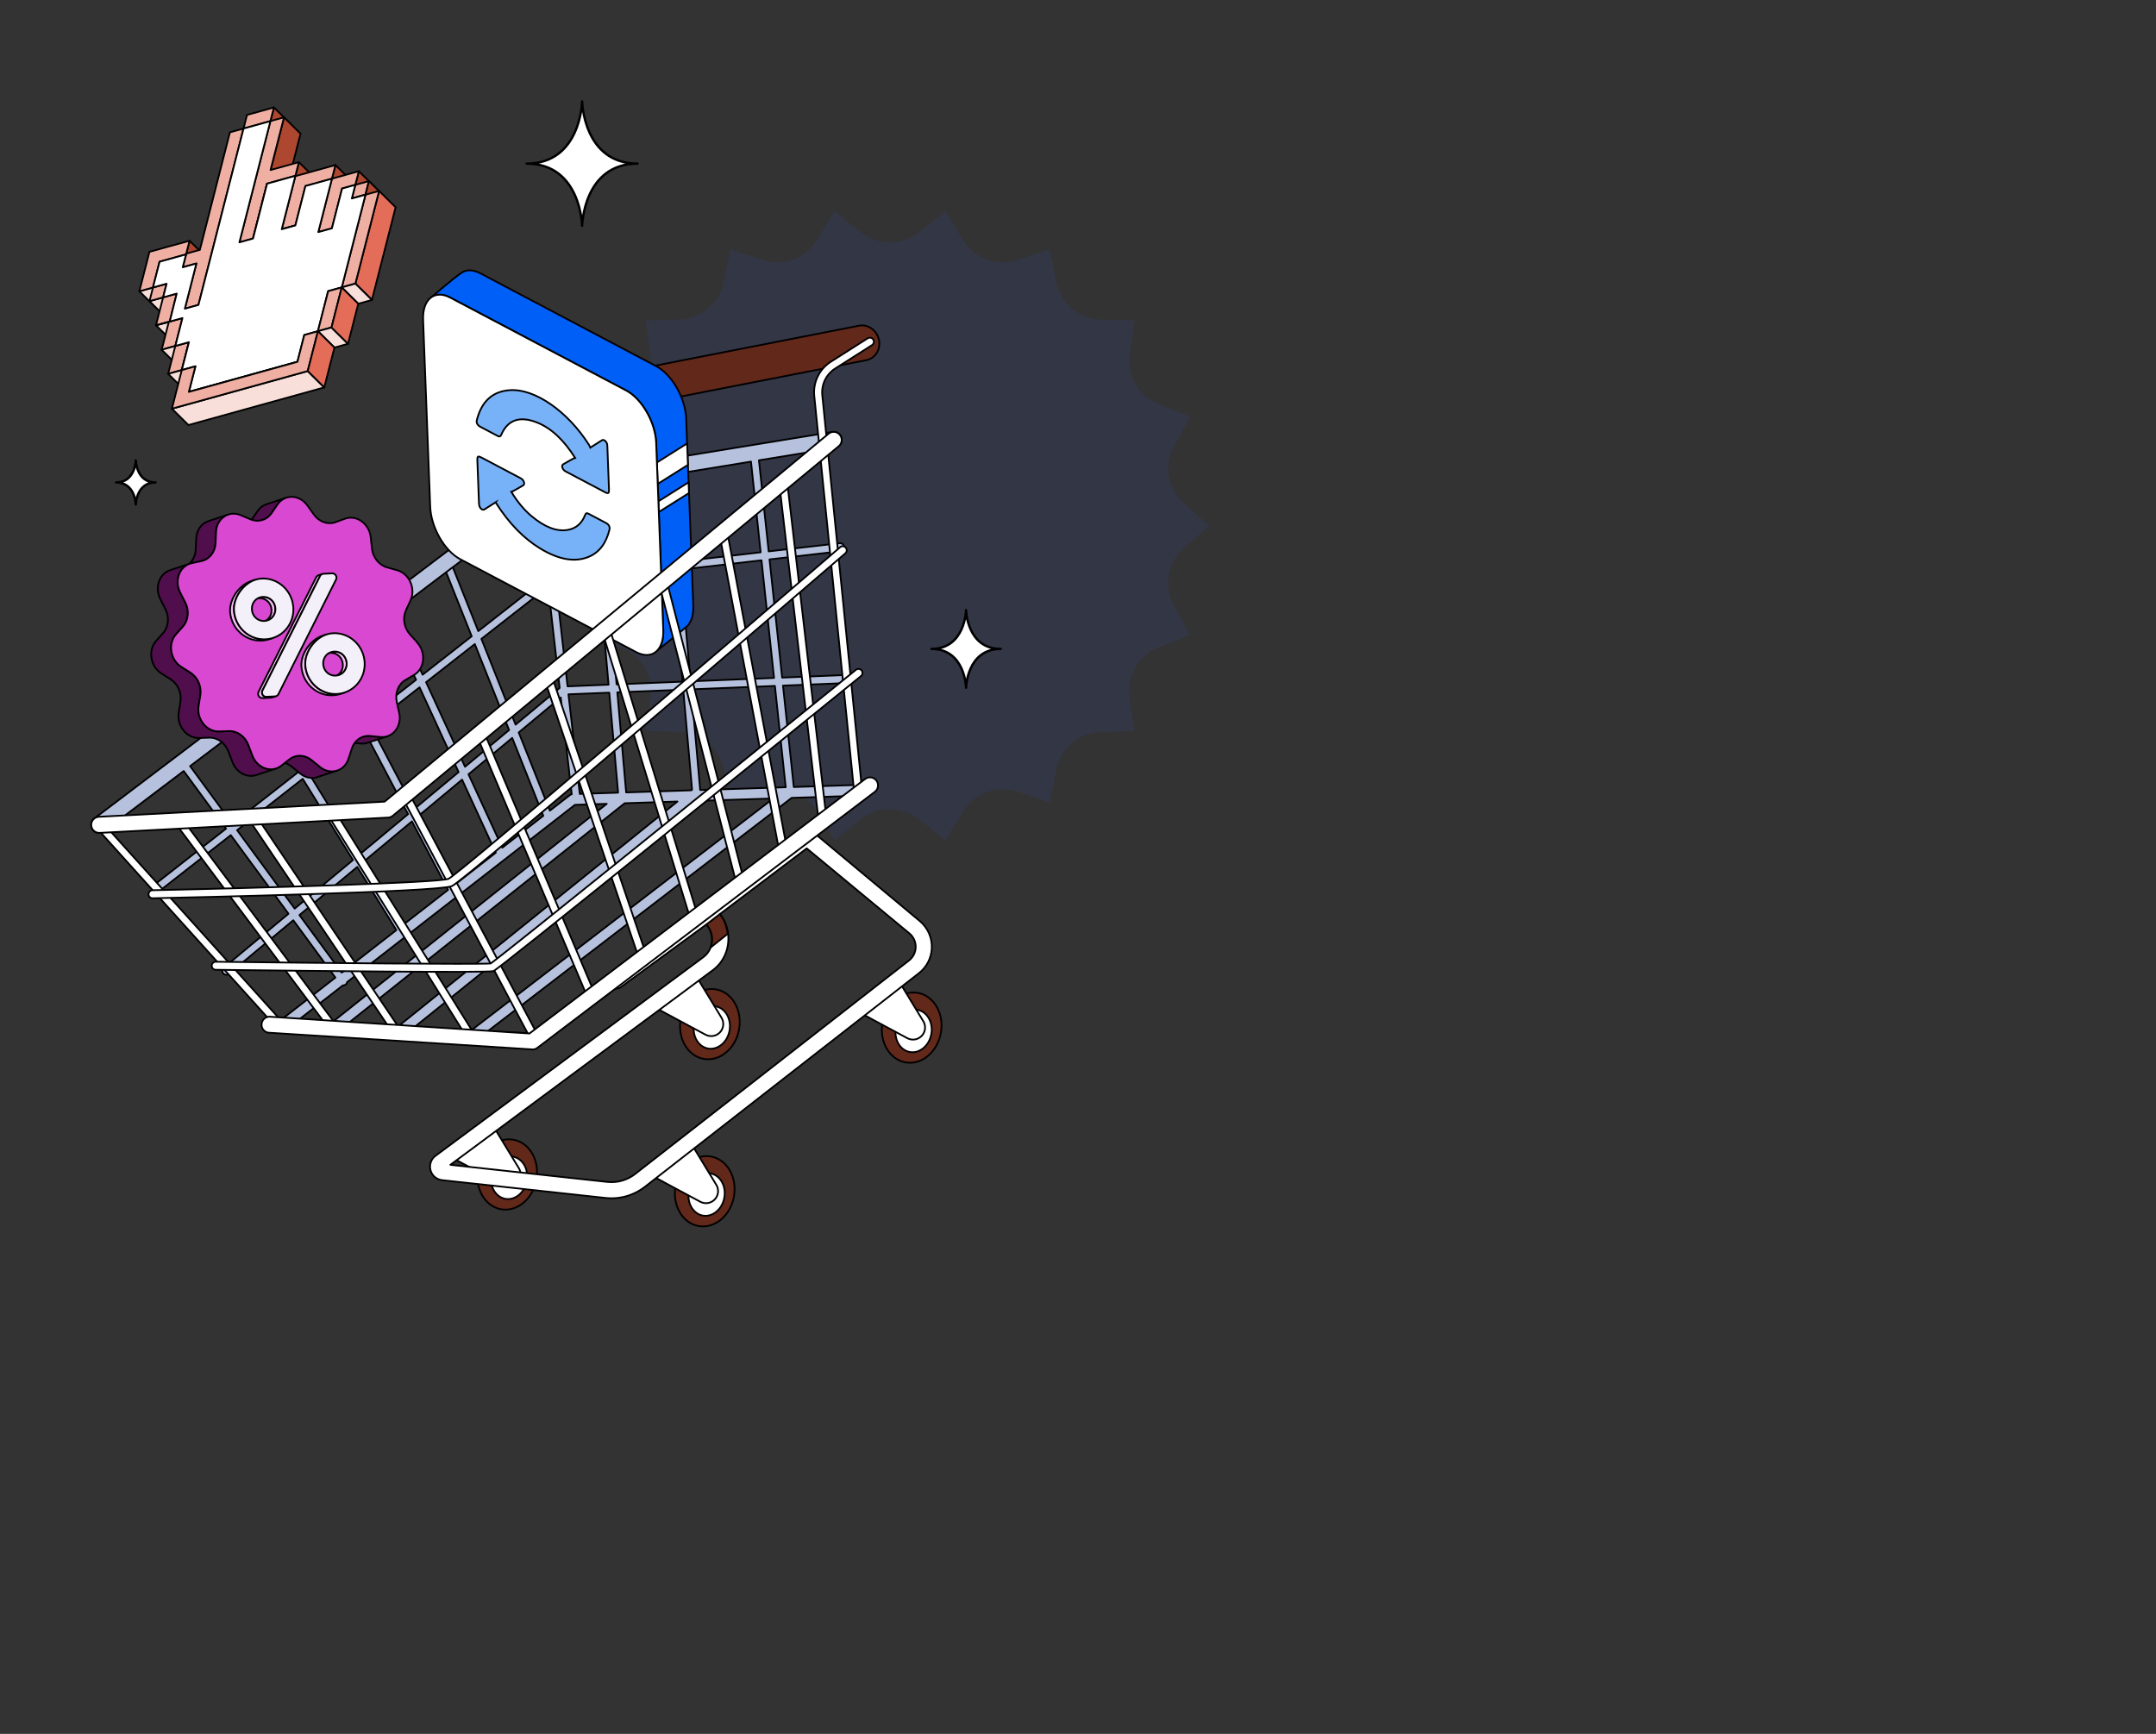 <svg width="920" height="740" viewBox="0 0 920 740" fill="none" xmlns="http://www.w3.org/2000/svg">
<rect x="0" y="0" width="920" height="740" fill="#333333" stroke="none"/>
<g clip-path="url(#clip0_8803_6332)">
<path opacity="0.4" d="M392.219 99.103L403.45 90.141L410.94 102.405C415.787 110.343 425.479 113.874 434.295 110.909L447.909 106.329L450.758 120.412C452.6 129.53 460.499 136.166 469.799 136.403L484.157 136.764L482.02 150.978C480.637 160.178 485.794 169.115 494.447 172.515L507.815 177.767L500.947 190.391C496.502 198.567 498.294 208.726 505.261 214.886L516.026 224.398L505.261 233.909C498.286 240.07 496.502 250.228 500.947 258.404L507.815 271.029L494.447 276.28C485.794 279.68 480.637 288.618 482.02 297.818L484.157 312.032L469.799 312.392C460.499 312.622 452.6 319.257 450.758 328.384L447.909 342.466L434.295 337.887C425.479 334.921 415.787 338.452 410.94 346.391L403.45 358.655L392.219 349.692C384.949 343.892 374.635 343.892 367.366 349.692L356.134 358.655L348.644 346.391C343.798 338.452 334.105 334.921 325.289 337.887L311.675 342.466L308.827 328.384C306.985 319.266 299.085 312.63 289.786 312.392L275.427 312.032L277.564 297.818C278.947 288.618 273.79 279.68 265.137 276.28L251.769 271.029L258.637 258.404C263.083 250.228 261.29 240.07 254.323 233.909L243.559 224.398L254.323 214.886C261.298 208.726 263.083 198.567 258.637 190.391L251.769 177.767L265.137 172.515C273.79 169.115 278.947 160.178 277.564 150.978L275.427 136.764L289.786 136.403C299.085 136.174 306.985 129.538 308.827 120.412L311.675 106.329L325.289 110.909C334.105 113.874 343.798 110.343 348.644 102.405L356.134 90.141L367.366 99.103C374.635 104.904 384.949 104.904 392.219 99.103Z" fill="#323B60"/>
<path d="M248.404 43.289C248.404 43.289 247.88 69.832 224.738 69.832C247.88 69.832 248.404 96.375 248.404 96.375C248.404 96.375 248.928 69.832 272.07 69.832C248.928 69.832 248.404 43.289 248.404 43.289Z" fill="white" stroke="black" stroke-linejoin="round"/>
<path d="M412.233 260.387C412.233 260.387 411.905 276.952 397.465 276.952C411.913 276.952 412.233 293.517 412.233 293.517C412.233 293.517 412.56 276.952 427 276.952C412.552 276.952 412.233 260.387 412.233 260.387Z" fill="white" stroke="black" stroke-linejoin="round"/>
<path d="M57.946 196.486C57.946 196.486 57.757 205.899 49.555 205.899C57.757 205.899 57.946 215.312 57.946 215.312C57.946 215.312 58.134 205.899 66.336 205.899C58.134 205.899 57.946 196.486 57.946 196.486Z" fill="white" stroke="black" stroke-linejoin="round"/>
<path d="M364.352 335.052L338.729 335.88L334.112 292.616L363.206 291.436C364.147 291.37 364.867 290.551 364.802 289.601C364.737 288.651 363.918 287.938 362.968 288.003L333.752 289.191L328.366 238.743L358.605 235.261C359.546 235.195 360.267 234.376 360.201 233.426C360.136 232.475 359.317 231.763 358.368 231.828L328.005 235.318L323.855 196.453L356.297 191.153C358.171 190.842 359.44 189.08 359.137 187.204C358.834 185.328 357.066 184.058 355.191 184.362L232.146 204.449L230.296 188.163C229.657 183.534 231.777 178.905 235.69 176.366L246.783 169.165C247.577 168.649 247.806 167.584 247.29 166.789C246.774 165.994 245.71 165.765 244.916 166.281L233.824 173.482C228.798 176.743 226.072 182.69 226.89 188.638L228.912 206.399L40.279 349.299C38.765 350.446 38.47 352.6 39.616 354.116C40.55 355.345 42.146 355.771 43.521 355.279C43.84 355.165 44.151 355.001 44.43 354.788L78.386 329.064C78.386 329.064 78.386 329.08 78.402 329.088L96.444 353.665L66.426 377.169C65.689 377.767 65.575 378.849 66.172 379.586C66.647 380.168 67.425 380.364 68.088 380.119C68.268 380.053 68.431 379.963 68.587 379.84L98.475 356.434L123.098 389.974L95.487 412.97C94.75 413.568 94.635 414.65 95.225 415.387C95.699 415.969 96.477 416.165 97.148 415.928C97.32 415.862 97.492 415.772 97.648 415.649L125.145 392.751L143.113 417.222L119.922 435.27C118.923 436.048 118.743 437.49 119.521 438.489C120.143 439.292 121.199 439.571 122.108 439.243C122.329 439.161 122.542 439.046 122.738 438.891L146.339 420.532C146.568 420.548 146.797 420.532 147.018 420.45C147.182 420.392 147.329 420.31 147.477 420.204C147.829 419.934 148.05 419.557 148.123 419.147L245.342 343.499L258.898 343.064L142.27 435.868C141.28 436.654 141.116 438.096 141.902 439.087C142.532 439.874 143.572 440.144 144.472 439.817C144.702 439.735 144.923 439.612 145.119 439.456L266.568 342.81L289.072 342.081L169.751 438.17C168.769 438.965 168.605 440.406 169.399 441.398C170.029 442.184 171.069 442.438 171.961 442.119C172.191 442.037 172.42 441.914 172.624 441.75L296.693 341.844L329.962 340.771L202.004 439.03C200.998 439.8 200.817 441.242 201.587 442.25C202.209 443.061 203.265 443.339 204.174 443.012C204.395 442.93 204.599 442.815 204.796 442.668L337.812 340.525L364.524 339.665C365.784 339.624 366.783 338.567 366.742 337.297C366.701 336.027 365.645 335.036 364.376 335.077L364.352 335.052ZM330.297 289.331L294.671 290.781L290.447 243.109L324.944 239.136L330.297 289.331ZM158.127 309.713L179.026 293.345L195.693 329.514L176.849 345.211L158.135 309.713H158.127ZM174.139 347.456L153.281 364.823L131.89 330.252L155.368 311.868L174.131 347.464L174.139 347.456ZM181.809 291.166L202.602 274.879L217.239 311.573L198.435 327.237L181.817 291.166H181.809ZM205.418 272.675L233.898 250.376L238.809 293.607L220.014 309.263L205.426 272.675H205.418ZM237.229 249.245L255.705 247.115L259.684 292.206L242.19 292.919L237.229 249.245ZM286.739 240.07L258.816 243.281L255.665 207.595L283.465 203.057L286.739 240.07ZM259.119 246.722L287.042 243.502L291.241 290.92L263.122 292.067L259.119 246.722ZM324.584 235.711L290.153 239.677L286.862 202.499L320.458 197.011L324.584 235.711ZM234.061 211.118L252.259 208.144L255.394 243.674L236.828 245.813L232.981 211.937L234.061 211.118ZM229.805 214.346L233.447 246.386C233.39 246.419 233.325 246.443 233.275 246.484L204.092 269.341L193.213 242.069L190.372 244.223L201.276 271.553L180.336 287.954L168.237 261.689C168.155 261.517 168.04 261.37 167.917 261.239L229.821 214.346H229.805ZM165.175 263.303L177.536 290.133L156.49 306.617L142.966 280.966C142.852 280.761 142.696 280.598 142.524 280.458L165.175 263.295V263.303ZM81.128 326.999C81.128 326.999 81.12 326.991 81.112 326.983L139.896 282.457C139.929 282.531 139.954 282.613 140.003 282.687L153.755 308.771L130.081 327.311L114.323 301.84L111.572 303.921L127.363 329.441L99.146 351.535L81.136 326.999H81.128ZM101.176 354.313L129.173 332.39L150.62 367.052L125.743 387.77L101.176 354.313ZM145.807 415.1L127.773 390.539L152.446 369.993L169.129 396.954L145.815 415.1H145.807ZM171.855 394.832L155.114 367.773L175.784 350.561L191.191 379.783L171.855 394.832ZM193.941 377.645L178.478 348.316L197.175 332.742L211.549 363.939L193.941 377.645ZM214.341 361.768L199.917 330.465L218.573 314.932L231.827 348.168L214.341 361.776V361.768ZM243.082 339.402L234.651 345.965L221.348 312.613L239.276 297.687L243.967 338.985C243.647 339.058 243.344 339.198 243.082 339.402ZM247.405 338.829L242.575 296.327L259.987 295.622L263.752 338.296L247.405 338.821V338.829ZM295.269 337.059L294.983 337.289L267.191 338.19L263.425 295.483L291.544 294.344L295.318 337.027C295.318 337.027 295.285 337.043 295.269 337.059ZM298.781 337.166L294.974 294.205L330.666 292.755L335.275 335.986L298.773 337.166H298.781Z" fill="#B6C1DD" stroke="black" stroke-width="0.75" stroke-linecap="round" stroke-linejoin="round"/>
<path d="M288.259 506.199C286.802 514.392 291.198 522.027 298.083 523.256C304.967 524.485 311.729 518.832 313.186 510.64C314.643 502.447 310.247 494.812 303.363 493.583C296.478 492.354 289.717 498.007 288.259 506.199Z" fill="#62281A" stroke="black" stroke-width="0.75" stroke-linecap="round" stroke-linejoin="round"/>
<path d="M293.943 508.436C293.058 513.409 295.727 518.054 299.91 518.791C304.093 519.537 308.195 516.104 309.087 511.131C309.971 506.159 307.302 501.513 303.119 500.776C298.936 500.031 294.835 503.463 293.943 508.436Z" fill="white" stroke="black" stroke-width="0.75" stroke-linecap="round" stroke-linejoin="round"/>
<path d="M295.013 488.16L305.663 505.675C306.76 507.477 306.645 509.763 305.376 511.451C303.846 513.483 301.07 514.097 298.827 512.893L278.387 501.915L295.013 488.16Z" fill="white" stroke="black" stroke-width="0.75" stroke-linecap="round" stroke-linejoin="round"/>
<path d="M228.897 503.467C230.354 495.275 225.956 487.64 219.075 486.415C212.193 485.189 205.434 490.837 203.977 499.029C202.521 507.221 206.918 514.855 213.8 516.081C220.681 517.306 227.441 511.659 228.897 503.467Z" fill="#62281A" stroke="black" stroke-width="0.75" stroke-linecap="round" stroke-linejoin="round"/>
<path d="M209.665 501.292C208.781 506.265 211.45 510.91 215.633 511.647C219.816 512.393 223.917 508.96 224.81 503.988C225.694 499.015 223.025 494.37 218.842 493.632C214.659 492.887 210.549 496.32 209.665 501.292Z" fill="white" stroke="black" stroke-width="0.75" stroke-linecap="round" stroke-linejoin="round"/>
<path d="M210.728 481.008L221.378 498.523C222.475 500.326 222.36 502.611 221.091 504.299C219.56 506.331 216.785 506.945 214.542 505.741L194.102 494.763L210.728 481.008Z" fill="white" stroke="black" stroke-width="0.75" stroke-linecap="round" stroke-linejoin="round"/>
<path d="M315.378 439.308C316.834 431.116 312.437 423.482 305.555 422.256C298.674 421.031 291.914 426.678 290.458 434.87C289.001 443.062 293.399 450.696 300.28 451.922C307.162 453.147 313.921 447.5 315.378 439.308Z" fill="#62281A" stroke="black" stroke-width="0.75" stroke-linecap="round" stroke-linejoin="round"/>
<path d="M296.161 437.138C295.277 442.11 297.946 446.756 302.129 447.493C306.312 448.238 310.422 444.806 311.306 439.833C312.19 434.86 309.521 430.215 305.338 429.478C301.155 428.732 297.054 432.165 296.161 437.138Z" fill="white" stroke="black" stroke-width="0.75" stroke-linecap="round" stroke-linejoin="round"/>
<path d="M297.231 416.853L307.882 434.369C308.979 436.171 308.864 438.457 307.595 440.144C306.064 442.176 303.289 442.79 301.046 441.586L280.605 430.608L297.231 416.853Z" fill="white" stroke="black" stroke-width="0.75" stroke-linecap="round" stroke-linejoin="round"/>
<path d="M401.495 440.804C402.952 432.612 398.554 424.977 391.672 423.752C384.791 422.526 378.032 428.174 376.575 436.366C375.118 444.558 379.516 452.192 386.398 453.417C393.279 454.643 400.038 448.995 401.495 440.804Z" fill="#62281A" stroke="black" stroke-width="0.75" stroke-linecap="round" stroke-linejoin="round"/>
<path d="M382.271 438.629C381.387 443.601 384.055 448.247 388.238 448.984C392.422 449.729 396.523 446.297 397.415 441.324C398.299 436.351 395.63 431.706 391.447 430.969C387.264 430.223 383.155 433.656 382.271 438.629Z" fill="white" stroke="black" stroke-width="0.75" stroke-linecap="round" stroke-linejoin="round"/>
<path d="M383.341 418.344L393.991 435.86C395.088 437.662 394.973 439.948 393.705 441.635C392.174 443.667 389.399 444.281 387.156 443.077L366.715 432.099L383.341 418.344Z" fill="white" stroke="black" stroke-width="0.75" stroke-linecap="round" stroke-linejoin="round"/>
<path d="M268.802 510.033C271.102 509.206 273.288 508.01 275.261 506.462L392.126 415.338C395.359 412.814 397.357 409.021 397.602 404.917C397.872 400.37 395.94 395.93 392.429 393.046L347.298 355.419C346.087 354.419 344.351 354.37 343.083 355.296L260.877 415.715C259.347 416.837 259.011 418.992 260.133 420.523C261.254 422.055 263.399 422.391 264.938 421.269L301.513 394.48C301.554 394.562 301.603 394.636 301.653 394.709L302.365 395.799C304.035 398.363 304.354 401.591 303.224 404.442C302.578 406.08 301.481 407.506 300.064 408.554L185.843 493.28C183.92 494.706 183.085 497.13 183.707 499.441C184.337 501.751 186.277 503.414 188.659 503.676L258.373 511.271C261.95 511.664 265.503 511.23 268.81 510.042L268.802 510.033ZM344.237 362.079L388.049 398.355C389.866 399.854 390.873 402.156 390.734 404.507C390.611 406.629 389.572 408.595 387.902 409.906L271.036 501.03C267.631 503.684 263.399 504.889 259.109 504.422L192.188 497.13L304.158 414.076C306.605 412.266 308.488 409.808 309.609 406.973C311.558 402.058 311.165 396.151 308.283 391.719L307.571 390.629C307.448 390.441 307.317 390.277 307.17 390.122L344.237 362.079Z" fill="white" stroke="black" stroke-width="0.75" stroke-linecap="round" stroke-linejoin="round"/>
<path d="M302.355 395.799L301.512 394.48L307.177 390.122L308.29 391.719C309.575 393.702 310.205 396.241 310.549 398.519L303.247 404.376C304.344 401.55 304.017 398.347 302.363 395.799H302.355Z" fill="#62281A" stroke="black" stroke-width="0.75" stroke-linecap="round" stroke-linejoin="round"/>
<path d="M370.661 153.443C373.911 152.272 375.843 148.7 375.049 145.005C374.181 140.95 370.367 138.263 366.535 139.017L250.309 161.8C246.478 162.553 244.071 166.453 244.939 170.508C245.806 174.563 249.621 177.251 253.452 176.497L369.679 153.714C370.015 153.648 370.342 153.558 370.661 153.443Z" fill="#62281A" stroke="black" stroke-width="0.75" stroke-linecap="round" stroke-linejoin="round"/>
<path d="M352.104 193.807C352.832 193.545 353.315 192.816 353.233 192.013L350.884 168.689C350.426 164.11 352.546 159.735 356.426 157.261L372.102 147.291C372.905 146.783 373.142 145.718 372.634 144.915C372.127 144.112 371.063 143.883 370.26 144.383L354.584 154.353C349.599 157.523 346.873 163.143 347.462 169.025L349.812 192.349C349.91 193.291 350.753 193.988 351.694 193.889C351.842 193.873 351.973 193.84 352.104 193.799V193.807Z" fill="white" stroke="black" stroke-width="0.75" stroke-linecap="round" stroke-linejoin="round"/>
<path d="M228.59 444.314C228.753 444.257 228.909 444.175 229.048 444.068L367.263 339.501C367.737 339.14 367.999 338.55 367.934 337.952L353.223 192.013C353.125 191.071 352.282 190.375 351.341 190.473C350.391 190.563 349.712 191.415 349.802 192.357L364.414 337.338L227.452 440.955L121.294 437.072L43.608 350.888C42.969 350.184 41.889 350.126 41.176 350.765C40.472 351.404 40.415 352.486 41.054 353.198L119.231 439.923C119.542 440.267 119.984 440.472 120.443 440.488L227.935 444.421C228.156 444.421 228.377 444.396 228.581 444.322L228.59 444.314Z" fill="white" stroke="black" stroke-width="0.75" stroke-linecap="round" stroke-linejoin="round"/>
<path d="M279.988 156.268L204.954 116.642C202.039 115.102 199.412 115.02 197.398 116.142C194.754 117.609 184.145 126.8 183.891 126.989C183.858 127.013 183.834 127.038 183.801 127.063C185.896 125.416 188.835 125.277 192.151 127.03L267.185 166.656C273.922 170.22 279.66 180.239 279.996 189.038L283.025 268.799C283.18 272.789 282.19 275.845 280.438 277.655C283.999 274.821 293.036 267.505 293.397 267.103C295.05 265.268 295.975 262.278 295.828 258.411L292.799 178.65C292.463 169.851 286.733 159.832 279.988 156.268Z" fill="#005FF7" stroke="black" stroke-width="0.75" stroke-miterlimit="10"/>
<path d="M280.316 197.378L280.66 206.521L293.553 198.402L293.201 189.259L280.316 197.378Z" fill="white" stroke="black" stroke-width="0.75" stroke-miterlimit="10"/>
<path d="M293.831 205.841L280.938 213.959L281.118 218.522L294.003 210.412L293.831 205.841Z" fill="white" stroke="black" stroke-width="0.75" stroke-miterlimit="10"/>
<path d="M271.425 278.286L196.391 238.659C189.654 235.096 183.915 225.076 183.579 216.278L180.551 136.517C180.215 127.718 185.413 123.466 192.15 127.03L267.184 166.656C273.922 170.22 279.66 180.239 279.996 189.038L283.024 268.799C283.36 277.598 278.162 281.85 271.425 278.286Z" fill="white" stroke="black" stroke-width="0.75" stroke-miterlimit="10"/>
<path d="M251.924 191.021C253.586 189.964 255.076 189.022 256.557 188.088C256.729 187.981 256.893 187.858 257.089 187.793C257.851 187.547 258.899 188.546 259.103 189.718C259.161 190.046 259.169 190.365 259.177 190.676C259.406 196.722 259.635 202.768 259.865 208.814C259.93 210.649 259.619 210.838 257.99 209.978C252.603 207.135 247.217 204.292 241.831 201.441C241.675 201.359 241.528 201.277 241.372 201.195C240.766 200.884 240.259 200.409 239.989 199.606C239.727 198.803 239.931 198.394 240.349 198.14C241.765 197.271 245.097 195.436 245.392 195.387C240.693 187.981 235.462 182.91 229.47 180.444C221.709 177.249 216.576 179.248 213.826 185.687C213.564 186.302 213.13 186.466 212.361 186.056C209.872 184.721 207.383 183.426 204.887 182.099C203.741 181.485 203.184 180.411 203.454 179.346C205.484 171.236 210.265 166.91 217.796 166.501C228.356 165.919 242.174 175.537 251.261 189.734C251.498 190.111 251.662 190.537 251.908 191.037L251.924 191.021Z" fill="#77B1F7" stroke="black" stroke-width="0.75" stroke-miterlimit="10"/>
<path d="M211.485 214.385C209.987 215.336 208.505 216.278 207.015 217.22C206.843 217.326 206.68 217.449 206.483 217.515C205.714 217.761 204.682 216.777 204.461 215.598C204.404 215.27 204.396 214.951 204.379 214.639C204.15 208.593 203.921 202.547 203.692 196.501C203.626 194.666 203.937 194.47 205.558 195.33C210.945 198.173 216.331 201.015 221.717 203.866C221.898 203.956 222.069 204.055 222.25 204.153C222.831 204.464 223.306 204.948 223.559 205.701C223.813 206.455 223.649 206.897 223.256 207.143C221.824 208.028 218.468 209.896 218.206 209.945C220.801 214.197 223.608 217.58 226.826 220.284C232.343 224.912 237.533 226.985 242.256 226.158C245.76 225.543 248.241 223.438 249.657 219.85C250.033 218.899 250.303 218.817 251.417 219.407C253.807 220.669 256.189 221.922 258.58 223.192C259.832 223.856 260.356 224.896 260.069 226.059C258.67 231.827 255.747 235.767 251.171 237.66C245.334 240.077 238.45 238.889 230.599 234.137C223.412 229.787 217.207 223.323 211.878 215.008C211.763 214.836 211.649 214.672 211.468 214.41L211.485 214.385Z" fill="#77B1F7" stroke="black" stroke-width="0.75" stroke-miterlimit="10"/>
<path d="M228.589 444.314C228.663 444.29 228.745 444.257 228.819 444.216C229.654 443.774 229.973 442.725 229.531 441.889L175.658 340.59C175.216 339.755 174.176 339.427 173.333 339.878C172.498 340.32 172.179 341.369 172.621 342.204L226.494 443.503C226.903 444.265 227.804 444.601 228.589 444.314Z" fill="white" stroke="black" stroke-width="0.75" stroke-linecap="round" stroke-linejoin="round"/>
<path d="M201.029 443.094C201.143 443.053 201.25 443.003 201.356 442.93C202.159 442.43 202.404 441.365 201.905 440.562L142.564 345.604C142.056 344.801 140.992 344.555 140.198 345.055C139.395 345.555 139.15 346.62 139.649 347.423L198.99 442.381C199.424 443.077 200.284 443.356 201.029 443.085V443.094Z" fill="white" stroke="black" stroke-width="0.75" stroke-linecap="round" stroke-linejoin="round"/>
<path d="M170.307 442.528C170.438 442.479 170.569 442.414 170.683 442.332C171.469 441.799 171.674 440.734 171.15 439.939L109.885 349.061C109.353 348.275 108.281 348.07 107.495 348.594C106.709 349.127 106.504 350.192 107.028 350.987L168.293 441.865C168.743 442.528 169.578 442.782 170.299 442.52L170.307 442.528Z" fill="white" stroke="black" stroke-width="0.75" stroke-linecap="round" stroke-linejoin="round"/>
<path d="M142.866 440.3C143.021 440.243 143.177 440.161 143.316 440.062C144.077 439.497 144.233 438.416 143.66 437.654L77.401 349.061C76.828 348.299 75.748 348.144 74.994 348.717C74.233 349.291 74.078 350.364 74.651 351.126L140.909 439.718C141.376 440.341 142.178 440.554 142.866 440.308V440.3Z" fill="white" stroke="black" stroke-width="0.75" stroke-linecap="round" stroke-linejoin="round"/>
<path d="M251.904 424.284C251.904 424.284 251.961 424.259 251.994 424.251C252.87 423.882 253.279 422.867 252.903 421.998L207.691 315.161C207.322 314.285 206.332 313.85 205.439 314.252C204.563 314.621 204.154 315.628 204.531 316.505L249.743 423.342C250.103 424.186 251.052 424.595 251.904 424.292V424.284Z" fill="white" stroke="black" stroke-width="0.75" stroke-linecap="round" stroke-linejoin="round"/>
<path d="M274.304 408.464C275.18 408.145 275.646 407.186 275.351 406.293L236.287 290.936C235.984 290.035 235.01 289.552 234.11 289.863C233.234 290.117 232.726 291.141 233.037 292.042L272.11 407.399C272.413 408.3 273.387 408.784 274.287 408.481C274.295 408.481 274.312 408.481 274.32 408.472L274.304 408.464Z" fill="white" stroke="black" stroke-width="0.75" stroke-linecap="round" stroke-linejoin="round"/>
<path d="M296.087 390.916C296.947 390.605 297.422 389.671 297.143 388.794L260.731 270.062C260.453 269.153 259.487 268.645 258.587 268.923C257.662 269.186 257.17 270.16 257.449 271.07L293.861 389.802C294.139 390.711 295.105 391.219 296.005 390.941C296.03 390.933 296.063 390.924 296.087 390.916Z" fill="white" stroke="black" stroke-width="0.75" stroke-linecap="round" stroke-linejoin="round"/>
<path d="M315.922 376.022C316.749 375.728 317.224 374.843 317.003 373.974L285.085 250.228C284.848 249.311 283.906 248.754 282.99 248.991C282.081 249.221 281.516 250.163 281.753 251.089L313.671 374.835C313.909 375.752 314.85 376.309 315.767 376.072C315.816 376.055 315.873 376.039 315.922 376.022Z" fill="white" stroke="black" stroke-width="0.75" stroke-linecap="round" stroke-linejoin="round"/>
<path d="M334.494 363.021C335.272 362.743 335.755 361.923 335.599 361.088L310.525 228.093C310.353 227.159 309.453 226.544 308.52 226.724C307.586 226.896 306.972 227.798 307.152 228.732L332.227 361.735C332.398 362.669 333.299 363.283 334.232 363.103C334.322 363.087 334.412 363.062 334.494 363.029V363.021Z" fill="white" stroke="black" stroke-width="0.75" stroke-linecap="round" stroke-linejoin="round"/>
<path d="M351.326 349.209C352.062 348.947 352.545 348.201 352.447 347.39L336.157 207.833C336.05 206.891 335.191 206.211 334.249 206.325C333.308 206.44 332.628 207.292 332.743 208.234L349.033 347.791C349.14 348.734 349.999 349.414 350.941 349.299C351.072 349.283 351.203 349.25 351.326 349.209Z" fill="white" stroke="black" stroke-width="0.75" stroke-linecap="round" stroke-linejoin="round"/>
<path d="M192.704 378.234C192.753 378.218 192.794 378.202 192.835 378.185C198.328 375.719 344.106 250.433 360.716 236.162C361.436 235.539 361.518 234.458 360.896 233.737C360.274 233.016 359.193 232.926 358.473 233.557C313.777 271.987 196.633 372.319 191.394 375.064C191.386 375.064 191.378 375.064 191.37 375.072C186.703 376.752 113.323 378.906 65.058 379.938C64.108 379.963 63.355 380.749 63.38 381.692C63.396 382.642 64.19 383.396 65.131 383.371C85.351 382.937 185.926 380.668 192.696 378.234H192.704Z" fill="white" stroke="black" stroke-width="0.75" stroke-linecap="round" stroke-linejoin="round"/>
<path d="M210.582 414.445C212.768 413.658 320.972 326.131 367.396 288.536C368.132 287.938 368.247 286.857 367.649 286.119C367.052 285.382 365.971 285.267 365.235 285.865C313.555 327.712 215.527 406.924 209.395 411.184C203.992 411.643 136.76 411.012 92.08 410.455C91.13 410.447 90.353 411.201 90.336 412.151C90.32 413.101 91.081 413.879 92.031 413.896C135.393 414.428 208.454 415.215 210.574 414.453L210.582 414.445Z" fill="white" stroke="black" stroke-width="0.75" stroke-linecap="round" stroke-linejoin="round"/>
<path d="M166.606 348.742C166.974 348.611 167.326 348.406 167.637 348.152L357.932 190.408C359.397 189.195 359.602 187.024 358.391 185.566C357.179 184.099 355.01 183.895 353.553 185.107L164.134 342.122L42.169 348.594C40.27 348.693 38.821 350.315 38.919 352.215C39.017 354.116 40.638 355.566 42.537 355.468L165.64 348.93C165.976 348.914 166.311 348.848 166.622 348.734L166.606 348.742Z" fill="white" stroke="black" stroke-width="0.75" stroke-linecap="round" stroke-linejoin="round"/>
<path d="M228.402 447.698C228.77 447.567 229.122 447.362 229.433 447.108L373.427 337.854C374.892 336.642 375.097 334.471 373.885 333.012C372.674 331.546 370.505 331.341 369.048 332.554L225.929 441.078L114.86 433.902C112.961 434 111.512 435.622 111.61 437.523C111.708 439.423 113.329 440.873 115.228 440.775L227.436 447.894C227.771 447.878 228.107 447.812 228.418 447.698H228.402Z" fill="white" stroke="black" stroke-width="0.75" stroke-linecap="round" stroke-linejoin="round"/>
<path d="M163.867 314.522C163.376 314.571 162.868 314.571 162.352 314.522L157.997 314.08C157.49 314.031 156.99 314.031 156.499 314.08C155.983 314.137 155.484 314.244 155.001 314.399L146.504 317.201C146.987 317.045 147.486 316.931 148.002 316.882C148.493 316.832 148.992 316.832 149.5 316.882L153.855 317.324C154.379 317.373 154.878 317.373 155.369 317.324C155.623 317.299 155.877 317.258 156.123 317.201C156.368 317.144 156.614 317.078 156.851 317.004L165.348 314.203C164.874 314.358 164.382 314.465 163.867 314.522Z" fill="#500E4C" stroke="black" stroke-width="0.75" stroke-miterlimit="10"/>
<path d="M115.888 218.991L118.418 215.296C119.4 213.854 120.726 212.896 122.175 212.42L113.678 215.222C112.229 215.697 110.903 216.656 109.921 218.098L107.391 221.793C106.425 223.202 105.099 224.185 103.617 224.668L112.114 221.866C113.596 221.375 114.93 220.4 115.888 218.991Z" fill="#500E4C" stroke="black" stroke-width="0.75" stroke-miterlimit="10"/>
<path d="M136.616 327.343L133.014 324.402C131.271 322.977 129.183 322.362 127.202 322.575C126.695 322.624 126.195 322.731 125.704 322.895L117.207 325.697C117.698 325.533 118.198 325.426 118.705 325.377C120.686 325.172 122.774 325.787 124.517 327.204L128.119 330.145C129.912 331.611 131.983 332.177 133.915 331.98C134.431 331.923 134.938 331.816 135.429 331.652L143.927 328.851C143.435 329.014 142.928 329.121 142.412 329.178C140.472 329.383 138.409 328.81 136.616 327.343Z" fill="#500E4C" stroke="black" stroke-width="0.75" stroke-miterlimit="10"/>
<path d="M107.694 322.42L105.991 317.914C104.616 314.285 101.308 311.901 97.813 312.015L93.474 312.155C88.194 312.327 83.88 306.944 84.772 301.3L85.509 296.663C86.099 292.927 84.379 289.044 81.26 287.061L77.388 284.604C72.673 281.613 71.552 274.715 75.129 270.701L78.068 267.4C80.434 264.745 80.851 260.592 79.091 257.151L76.914 252.874C74.883 248.893 75.833 244.313 78.682 241.888L86.745 239.226C89.758 238.235 91.845 235.318 92.001 231.779L92.205 227.044C92.32 224.381 93.499 222.186 95.226 220.809C95.906 220.269 96.667 219.859 97.477 219.589L88.98 222.391C86.082 223.349 83.872 226.143 83.708 229.854L83.504 234.589C83.397 237.088 82.325 239.275 80.647 240.692L72.575 243.355C67.958 244.879 65.887 250.744 68.408 255.693L70.586 259.969C72.346 263.41 71.928 267.563 69.562 270.218L66.624 273.519C63.046 277.534 64.168 284.432 68.883 287.422L72.755 289.879C75.874 291.862 77.593 295.745 77.004 299.481L76.267 304.118C75.375 309.762 79.689 315.145 84.969 314.973L89.308 314.833C92.803 314.719 96.11 317.111 97.485 320.732L99.188 325.238C100.703 329.236 104.386 331.472 107.89 331.104C108.389 331.054 108.881 330.948 109.372 330.784L117.869 327.982C117.386 328.146 116.887 328.244 116.387 328.302C112.884 328.662 109.2 326.434 107.685 322.436L107.694 322.42ZM78.723 241.856C79.288 241.389 79.918 240.995 80.614 240.709C80.049 241.184 79.41 241.569 78.723 241.856Z" fill="#500E4C" stroke="black" stroke-width="0.75" stroke-miterlimit="10"/>
<path d="M178.102 274.248L174.942 270.742C172.396 267.916 171.717 263.729 173.264 260.395L175.18 256.258C177.504 251.228 174.672 244.821 169.466 243.355L165.184 242.151C161.738 241.176 159.118 237.907 158.709 234.073L158.202 229.313C157.661 224.193 153.339 220.523 148.943 220.981C148.362 221.039 147.781 221.17 147.208 221.383L143.164 222.858C142.599 223.062 142.026 223.193 141.453 223.251C138.669 223.537 135.796 222.194 133.954 219.613L131.187 215.738C129.264 213.043 126.374 211.814 123.672 212.101C121.642 212.314 119.727 213.371 118.409 215.304L115.879 218.999C114.602 220.867 112.679 221.981 110.599 222.202C109.371 222.333 108.086 222.145 106.85 221.62L102.7 219.859C101.431 219.318 100.162 219.146 98.95 219.269C95.349 219.646 92.377 222.726 92.189 227.052L91.984 231.787C91.82 235.605 89.397 238.702 86.008 239.431L81.792 240.348C76.668 241.462 74.237 247.68 76.889 252.883L79.066 257.159C80.826 260.6 80.409 264.753 78.043 267.408L75.104 270.709C71.527 274.724 72.648 281.622 77.364 284.612L81.236 287.069C84.355 289.052 86.074 292.935 85.484 296.671L84.747 301.308C83.855 306.952 88.169 312.335 93.449 312.163L97.788 312.023C101.283 311.909 104.591 314.301 105.966 317.922L107.669 322.428C109.183 326.426 112.867 328.662 116.37 328.294C117.664 328.162 118.933 327.671 120.054 326.786L123.476 324.091C124.573 323.222 125.85 322.723 127.168 322.592C129.149 322.387 131.236 323.001 132.98 324.419L136.582 327.36C138.375 328.826 140.446 329.391 142.378 329.195C145.169 328.908 147.691 326.999 148.714 323.845L150.138 319.454C151.121 316.431 153.576 314.407 156.458 314.104C156.949 314.055 157.448 314.055 157.956 314.104L162.311 314.547C162.835 314.596 163.334 314.596 163.825 314.547C168.336 314.08 171.471 309.426 170.342 304.265L169.31 299.571C168.483 295.786 169.957 292.018 172.961 290.248L176.686 288.053C181.221 285.382 181.909 278.541 178.069 274.273L178.102 274.248Z" fill="#D848D1" stroke="black" stroke-width="0.75" stroke-miterlimit="10"/>
<path d="M147.956 282.965C147.776 280.065 145.434 277.935 142.61 278.074C142.373 278.082 142.144 278.115 141.914 278.156C141.685 278.197 141.472 278.254 141.259 278.328L139.598 278.877C140.023 278.738 140.474 278.648 140.948 278.623C143.781 278.484 146.114 280.622 146.294 283.514C146.359 284.571 146.13 285.554 145.68 286.381C145.582 286.562 145.475 286.734 145.361 286.889C145.123 287.217 144.853 287.512 144.542 287.766C144.084 288.151 143.543 288.454 142.954 288.651L144.616 288.102C146.72 287.405 148.111 285.374 147.956 282.965Z" fill="#F6BCF5" stroke="black" stroke-width="0.75" stroke-miterlimit="10"/>
<path d="M143.757 296.179C136.758 296.532 130.733 291.018 130.274 283.842C129.955 278.844 133.786 272.61 139.336 270.767L137.674 271.315C132.124 273.159 128.293 279.385 128.612 284.391C129.071 291.559 135.096 297.072 142.095 296.728C143.241 296.671 144.346 296.458 145.377 296.114L147.039 295.565C146 295.909 144.903 296.122 143.757 296.179Z" fill="#F6BCF5" stroke="black" stroke-width="0.75" stroke-miterlimit="10"/>
<path d="M155.592 282.588C155.134 275.42 149.109 269.906 142.109 270.25C135.11 270.603 129.904 278.05 130.272 283.842C130.731 291.01 136.756 296.523 143.755 296.179C150.754 295.827 156.042 289.757 155.592 282.588ZM143.255 288.356C140.423 288.495 138.09 286.365 137.91 283.465C137.73 280.565 139.776 278.213 142.601 278.074C145.433 277.935 147.766 280.073 147.946 282.965C148.126 285.865 146.08 288.216 143.247 288.356H143.255Z" fill="#F3F0F9" stroke="black" stroke-width="0.75" stroke-miterlimit="10"/>
<path d="M117.526 259.633C117.346 256.733 115.005 254.603 112.18 254.742C111.706 254.767 111.255 254.849 110.83 254.996L109.168 255.545C109.594 255.406 110.044 255.316 110.519 255.291C113.351 255.152 115.684 257.29 115.864 260.182C116.02 262.591 114.628 264.622 112.524 265.327L114.186 264.778C116.29 264.082 117.682 262.05 117.526 259.633Z" fill="#F6BCF5" stroke="black" stroke-width="0.75" stroke-miterlimit="10"/>
<path d="M135.906 245.518C135.472 245.657 135.112 245.976 134.899 246.394L110.324 295.262C109.694 296.507 110.643 297.998 112.018 297.933L115.669 297.752C115.825 297.752 115.981 297.711 116.128 297.67L117.79 297.122C117.642 297.171 117.487 297.195 117.331 297.203L113.68 297.384C112.305 297.449 111.355 295.958 111.986 294.713L136.56 245.845C136.773 245.419 137.142 245.108 137.567 244.969L135.906 245.518Z" fill="#F6BCF5" stroke="black" stroke-width="0.75" stroke-miterlimit="10"/>
<path d="M141.683 244.698C143.058 244.633 144.007 246.124 143.385 247.369L118.811 296.245C118.524 296.81 117.967 297.179 117.345 297.203L113.694 297.384C112.319 297.449 111.369 295.958 112 294.713L136.574 245.845C136.861 245.28 137.418 244.911 138.04 244.879L141.691 244.698H141.683Z" fill="#F3F0F9" stroke="black" stroke-width="0.75" stroke-miterlimit="10"/>
<path d="M113.327 272.847C106.328 273.2 100.303 267.686 99.844 260.51C99.525 255.512 103.356 249.278 108.906 247.443L107.245 247.992C101.694 249.835 97.863 256.061 98.183 261.059C98.641 268.227 104.666 273.74 111.665 273.396C112.811 273.339 113.916 273.126 114.948 272.782L116.61 272.233C115.57 272.577 114.473 272.79 113.327 272.847Z" fill="#F6BCF5" stroke="black" stroke-width="0.75" stroke-miterlimit="10"/>
<path d="M125.162 259.256C124.704 252.088 118.679 246.574 111.68 246.919C104.681 247.271 99.474 254.718 99.843 260.51C100.301 267.678 106.326 273.192 113.325 272.847C120.324 272.495 125.613 266.425 125.162 259.256ZM112.826 265.024C110.002 265.163 107.66 263.025 107.48 260.133C107.3 257.233 109.347 254.882 112.171 254.742C115.003 254.603 117.336 256.741 117.516 259.633C117.697 262.533 115.65 264.884 112.826 265.024Z" fill="#F3F0F9" stroke="black" stroke-width="0.75" stroke-miterlimit="10"/>
<path d="M116.896 45.853L123.944 52.833L122.463 58.649L115.406 51.669L116.896 45.853Z" fill="#AE472F" stroke="black" stroke-width="0.75" stroke-linejoin="round"/>
<path d="M115.387 51.686L122.435 58.666L110.974 61.844L103.918 54.864L115.387 51.686Z" fill="#E6B2C5" stroke="black" stroke-width="0.75" stroke-linejoin="round"/>
<path d="M116.868 45.869L115.387 51.686L103.918 54.864L105.408 49.048L116.868 45.869Z" fill="#EFB0A3" stroke="black" stroke-width="0.75" stroke-linejoin="round"/>
<path d="M80.885 102.749L87.933 109.729L86.533 115.226L79.477 108.246L80.885 102.749Z" fill="#AE472F" stroke="black" stroke-width="0.75" stroke-linejoin="round"/>
<path d="M65.273 122.706L72.329 129.685L66.517 131.299L59.461 124.319L65.273 122.706Z" fill="#F9DFDA" stroke="black" stroke-width="0.75" stroke-linejoin="round"/>
<path d="M68.09 111.703L75.146 118.683L72.33 129.685L65.273 122.706L68.09 111.703Z" fill="#DBA1BA" stroke="black" stroke-width="0.75" stroke-linejoin="round"/>
<path d="M79.395 108.566L86.451 115.545L75.146 118.683L68.09 111.703L79.395 108.566Z" fill="#E6B2C5" stroke="black" stroke-width="0.75" stroke-linejoin="round"/>
<path d="M115.389 51.686L122.437 58.666L109.217 110.401L102.16 103.421L115.389 51.686Z" fill="#929292" stroke="black" stroke-width="0.75" stroke-linejoin="round"/>
<path d="M121.192 50.072L128.248 57.052L122.502 79.54L115.445 72.56L121.192 50.072Z" fill="#AE472F" stroke="black" stroke-width="0.75" stroke-linejoin="round"/>
<path d="M79.392 108.566L86.449 115.545L85.041 121.051L77.984 114.063L79.392 108.566Z" fill="#929292" stroke="black" stroke-width="0.75" stroke-linejoin="round"/>
<path d="M71.086 121.092L78.142 128.08L72.33 129.685L65.273 122.706L71.086 121.092Z" fill="#B2B2B2" stroke="black" stroke-width="0.75" stroke-linejoin="round"/>
<path d="M83.796 112.457L90.853 119.437L85.041 121.051L77.984 114.071L83.796 112.457Z" fill="#E6B2C5" stroke="black" stroke-width="0.75" stroke-linejoin="round"/>
<path d="M71.084 121.092L78.14 128.08L76.65 133.896L69.594 126.916L71.084 121.092Z" fill="#DBA1BA" stroke="black" stroke-width="0.75" stroke-linejoin="round"/>
<path d="M69.597 126.917L76.653 133.896L70.841 135.51L63.793 128.53L69.597 126.917Z" fill="#F9DFDA" stroke="black" stroke-width="0.75" stroke-linejoin="round"/>
<path d="M71.087 121.092L69.597 126.916L63.793 128.53L65.275 122.706L71.087 121.092Z" fill="#EFB0A3" stroke="black" stroke-width="0.75" stroke-linejoin="round"/>
<path d="M69.596 126.917L76.652 133.896L76.595 134.118L69.547 127.138L69.596 126.917Z" fill="#929292" stroke="black" stroke-width="0.75" stroke-linejoin="round"/>
<path d="M69.546 127.138L69.383 126.974L69.596 126.917L69.546 127.138Z" fill="#ECECEC" stroke="black" stroke-width="0.75" stroke-linejoin="round"/>
<path d="M75.406 125.303L82.462 132.282L76.65 133.896L69.594 126.916L75.406 125.303Z" fill="#B2B2B2" stroke="black" stroke-width="0.75" stroke-linejoin="round"/>
<path d="M127.536 69.209L134.593 76.189L133.111 82.006L126.055 75.026L127.536 69.209Z" fill="#AE472F" stroke="black" stroke-width="0.75" stroke-linejoin="round"/>
<path d="M126.056 75.026L133.113 82.006L121.013 85.365L113.957 78.385L126.056 75.026Z" fill="#E6B2C5" stroke="black" stroke-width="0.75" stroke-linejoin="round"/>
<path d="M126.013 75.181L133.07 82.161L131.58 87.986L124.523 80.998L126.013 75.181Z" fill="#929292" stroke="black" stroke-width="0.75" stroke-linejoin="round"/>
<path d="M72.412 137.255L79.419 144.186L73.607 145.8L66.559 138.82L72.412 137.255Z" fill="#F9DFDA" stroke="black" stroke-width="0.75" stroke-linejoin="round"/>
<path d="M75.409 125.303L82.465 132.282L79.42 144.186L72.363 137.206L75.409 125.303Z" fill="#DBA1BA" stroke="black" stroke-width="0.75" stroke-linejoin="round"/>
<path d="M75.408 125.303L72.412 137.255L66.559 138.82L69.596 126.916L75.408 125.303Z" fill="#EFB0A3" stroke="black" stroke-width="0.75" stroke-linejoin="round"/>
<path d="M107.972 101.807L115.029 108.787L109.217 110.401L102.16 103.421L107.972 101.807Z" fill="#E6B2C5" stroke="black" stroke-width="0.75" stroke-linejoin="round"/>
<path d="M121.193 50.072L115.446 72.56L127.537 69.209L126.055 75.026L113.956 78.385L107.972 101.807L102.16 103.421L115.389 51.686L121.193 50.072Z" fill="#EFB0A3" stroke="black" stroke-width="0.75" stroke-linejoin="round"/>
<path d="M113.957 78.385L121.013 85.365L115.029 108.787L107.973 101.807L113.957 78.385Z" fill="#DBA1BA" stroke="black" stroke-width="0.75" stroke-linejoin="round"/>
<path d="M83.799 112.457L90.856 119.437L85.919 138.73L78.871 131.75L83.799 112.457Z" fill="#929292" stroke="black" stroke-width="0.75" stroke-linejoin="round"/>
<path d="M77.847 135.748L84.903 142.728L79.361 144.268L72.305 137.288L77.847 135.748Z" fill="#B2B2B2" stroke="black" stroke-width="0.75" stroke-linejoin="round"/>
<path d="M84.683 130.136L91.74 137.116L85.919 138.73L78.871 131.75L84.683 130.136Z" fill="#E6B2C5" stroke="black" stroke-width="0.75" stroke-linejoin="round"/>
<path d="M103.921 54.864L110.977 61.844L91.74 137.116L84.684 130.136L103.921 54.864Z" fill="#DBA1BA" stroke="black" stroke-width="0.75" stroke-linejoin="round"/>
<path d="M103.92 54.864L84.682 130.136L78.87 131.75L83.798 112.457L77.986 114.071L79.394 108.565L68.089 111.703L65.273 122.706L59.461 124.319L62.277 113.317L63.767 107.492L69.579 105.878L80.884 102.749L79.476 108.246L85.288 106.64L98.108 56.478L103.92 54.864Z" fill="#EFB0A3" stroke="black" stroke-width="0.75" stroke-linejoin="round"/>
<path d="M124.524 80.998L131.581 87.986L127.283 104.805L120.227 97.825L124.524 80.998Z" fill="#929292" stroke="black" stroke-width="0.75" stroke-linejoin="round"/>
<path d="M141.649 76.255L148.697 83.235L137.392 86.372L130.336 79.392L141.649 76.255Z" fill="#E6B2C5" stroke="black" stroke-width="0.75" stroke-linejoin="round"/>
<path d="M143.13 70.438L150.187 77.418L148.697 83.235L141.648 76.255L143.13 70.438Z" fill="#AE472F" stroke="black" stroke-width="0.75" stroke-linejoin="round"/>
<path d="M77.846 135.748L84.902 142.728L81.865 154.607L74.809 147.627L77.846 135.748Z" fill="#DBA1BA" stroke="black" stroke-width="0.75" stroke-linejoin="round"/>
<path d="M77.846 135.748L74.809 147.627L74.8 147.66L68.988 149.273L72.034 137.362L72.304 137.288L77.846 135.748Z" fill="#EFB0A3" stroke="black" stroke-width="0.75" stroke-linejoin="round"/>
<path d="M74.809 147.627L81.865 154.607L81.857 154.64L74.801 147.66L74.809 147.627Z" fill="#DBA1BA" stroke="black" stroke-width="0.75" stroke-linejoin="round"/>
<path d="M74.8 147.66L81.857 154.64L76.045 156.253L68.988 149.274L74.8 147.66Z" fill="#F9DFDA" stroke="black" stroke-width="0.75" stroke-linejoin="round"/>
<path d="M130.337 79.392L137.393 86.372L133.096 103.199L126.039 96.22L130.337 79.392Z" fill="#DBA1BA" stroke="black" stroke-width="0.75" stroke-linejoin="round"/>
<path d="M143.131 70.438L141.65 76.255L130.336 79.392L126.039 96.22L120.227 97.825L124.524 81.006L126.014 75.181L131.826 73.576L143.131 70.438Z" fill="#EFB0A3" stroke="black" stroke-width="0.75" stroke-linejoin="round"/>
<path d="M126.039 96.22L133.095 103.2L127.283 104.805L120.227 97.825L126.039 96.22Z" fill="#E6B2C5" stroke="black" stroke-width="0.75" stroke-linejoin="round"/>
<path d="M141.65 76.255L148.698 83.235L147.217 89.051L140.16 82.071L141.65 76.255Z" fill="#929292" stroke="black" stroke-width="0.75" stroke-linejoin="round"/>
<path d="M80.612 146.046L87.669 153.026L81.873 154.631L74.816 147.651L80.612 146.046Z" fill="#B2B2B2" stroke="black" stroke-width="0.75" stroke-linejoin="round"/>
<path d="M151.629 78.893L158.686 85.873L153.029 87.446L145.973 80.466L151.629 78.893Z" fill="#E6B2C5" stroke="black" stroke-width="0.75" stroke-linejoin="round"/>
<path d="M153.119 73.076L160.167 80.056L158.685 85.873L151.629 78.893L153.119 73.076Z" fill="#AE472F" stroke="black" stroke-width="0.75" stroke-linejoin="round"/>
<path d="M80.615 146.046L77.57 157.949L71.758 159.563L74.803 147.66L80.615 146.046Z" fill="#EFB0A3" stroke="black" stroke-width="0.75" stroke-linejoin="round"/>
<path d="M77.57 157.949L84.626 164.929L78.814 166.543L71.758 159.563L77.57 157.949Z" fill="#F9DFDA" stroke="black" stroke-width="0.75" stroke-linejoin="round"/>
<path d="M80.616 146.046L87.672 153.026L84.627 164.929L77.57 157.949L80.616 146.046Z" fill="#DBA1BA" stroke="black" stroke-width="0.75" stroke-linejoin="round"/>
<path d="M140.159 82.071L147.215 89.051L142.869 106.034L135.82 99.054L140.159 82.071Z" fill="#929292" stroke="black" stroke-width="0.75" stroke-linejoin="round"/>
<path d="M145.971 80.466L153.028 87.446L148.689 104.428L141.633 97.448L145.971 80.466Z" fill="#DBA1BA" stroke="black" stroke-width="0.75" stroke-linejoin="round"/>
<path d="M151.627 78.893L158.683 85.873L157.193 91.689L150.137 84.709L151.627 78.893Z" fill="#929292" stroke="black" stroke-width="0.75" stroke-linejoin="round"/>
<path d="M83.382 156.335L90.439 163.315L84.627 164.929L77.57 157.949L83.382 156.335Z" fill="#B2B2B2" stroke="black" stroke-width="0.75" stroke-linejoin="round"/>
<path d="M141.632 97.448L148.689 104.428L142.869 106.034L135.82 99.054L141.632 97.448Z" fill="#E6B2C5" stroke="black" stroke-width="0.75" stroke-linejoin="round"/>
<path d="M153.118 73.076L151.628 78.893L145.971 80.466L141.632 97.448L135.82 99.054L140.159 82.071L141.649 76.255L147.461 74.641L153.118 73.076Z" fill="#EFB0A3" stroke="black" stroke-width="0.75" stroke-linejoin="round"/>
<path d="M157.431 77.287L155.949 83.104L150.137 84.709L151.627 78.893L157.431 77.287Z" fill="#EFB0A3" stroke="black" stroke-width="0.75" stroke-linejoin="round"/>
<path d="M155.949 83.104L162.997 90.084L157.193 91.689L150.137 84.709L155.949 83.104Z" fill="#E6B2C5" stroke="black" stroke-width="0.75" stroke-linejoin="round"/>
<path d="M157.431 77.287L164.487 84.267L162.997 90.084L155.949 83.104L157.431 77.287Z" fill="#AE472F" stroke="black" stroke-width="0.75" stroke-linejoin="round"/>
<path d="M83.381 156.335L90.438 163.315L87.646 174.236L80.59 167.256L83.381 156.335Z" fill="#DBA1BA" stroke="black" stroke-width="0.75" stroke-linejoin="round"/>
<path d="M155.95 83.104L162.998 90.084L152.896 129.628L145.84 122.648L155.95 83.104Z" fill="#929292" stroke="black" stroke-width="0.75" stroke-linejoin="round"/>
<path d="M145.839 122.648L152.896 129.628L147.084 131.234L140.027 124.254L145.839 122.648Z" fill="#B2B2B2" stroke="black" stroke-width="0.75" stroke-linejoin="round"/>
<path d="M161.762 81.49L168.819 88.47L158.709 128.014L151.652 121.034L161.762 81.49Z" fill="#E36D59" stroke="black" stroke-width="0.75" stroke-linejoin="round"/>
<path d="M161.762 81.49L151.652 121.034L145.84 122.648L155.95 83.104L161.762 81.49Z" fill="#EFB0A3" stroke="black" stroke-width="0.75" stroke-linejoin="round"/>
<path d="M151.652 121.034L158.708 128.014L152.896 129.628L145.84 122.648L151.652 121.034Z" fill="#F9DFDA" stroke="black" stroke-width="0.75" stroke-linejoin="round"/>
<path d="M135.656 141.36L142.712 148.34L136.9 149.953L129.844 142.974L135.656 141.36Z" fill="#B2B2B2" stroke="black" stroke-width="0.75" stroke-linejoin="round"/>
<path d="M140.028 124.254L147.084 131.234L142.713 148.34L135.656 141.36L140.028 124.254Z" fill="#929292" stroke="black" stroke-width="0.75" stroke-linejoin="round"/>
<path d="M129.844 142.974L136.901 149.953L133.978 161.39L126.922 154.41L129.844 142.974Z" fill="#929292" stroke="black" stroke-width="0.75" stroke-linejoin="round"/>
<path d="M150.139 84.709L155.951 83.104L145.841 122.648L140.029 124.254L135.658 141.36L129.846 142.974L126.923 154.41L80.59 167.256L83.381 156.335L77.569 157.949L80.614 146.046L74.819 147.651L77.847 135.748L72.305 137.288L66.559 138.82L72.412 137.255L75.408 125.303L69.596 126.917L71.086 121.092L65.273 122.706L68.09 111.703L79.394 108.566L77.987 114.063L83.799 112.457L78.871 131.75L84.683 130.136L103.92 54.864L115.389 51.686L102.16 103.421L107.972 101.807L113.956 78.385L125.556 75.165L126.014 75.182L124.525 80.998L120.227 97.825L126.039 96.22L130.337 79.392L141.65 76.255L140.16 82.071L135.821 99.054L141.634 97.44L145.972 80.466L151.629 78.893L150.139 84.709Z" fill="white" stroke="black" stroke-width="0.75" stroke-linejoin="round"/>
<path d="M126.923 154.41L133.98 161.39L87.646 174.236L80.59 167.256L126.923 154.41Z" fill="#B2B2B2" stroke="black" stroke-width="0.75" stroke-linejoin="round"/>
<path d="M145.84 122.648L141.468 139.746L135.656 141.36L140.028 124.254L145.84 122.648Z" fill="#EFB0A3" stroke="black" stroke-width="0.75" stroke-linejoin="round"/>
<path d="M141.468 139.746L148.517 146.726L142.713 148.34L135.656 141.36L141.468 139.746Z" fill="#F9DFDA" stroke="black" stroke-width="0.75" stroke-linejoin="round"/>
<path d="M145.817 122.665L152.873 129.645L148.502 146.75L141.445 139.77L145.817 122.665Z" fill="#E36D59" stroke="black" stroke-width="0.75" stroke-linejoin="round"/>
<path d="M79.171 172.818L73.359 174.432L80.416 181.412L86.22 179.798L138.365 165.339L131.309 158.359L79.171 172.818Z" fill="#F9DFDA" stroke="black" stroke-width="0.75" stroke-linejoin="round"/>
<path d="M135.656 141.36L132.733 152.796L131.44 157.835L131.309 158.359L79.171 172.818L73.359 174.432L74.776 168.87L77.567 157.949L83.379 156.335L80.588 167.256L126.921 154.41L129.844 142.974L135.656 141.36Z" fill="#EFB0A3" stroke="black" stroke-width="0.75" stroke-linejoin="round"/>
<path d="M132.737 152.796L131.443 157.835L131.312 158.359L138.369 165.339L138.5 164.814L139.785 159.776L142.716 148.34L135.659 141.36L132.737 152.796Z" fill="#E36D59" stroke="black" stroke-width="0.75" stroke-linejoin="round"/>
</g>
<defs>
<clipPath id="clip0_8803_6332">
<rect width="920" height="740" fill="white"/>
</clipPath>
</defs>
</svg>
